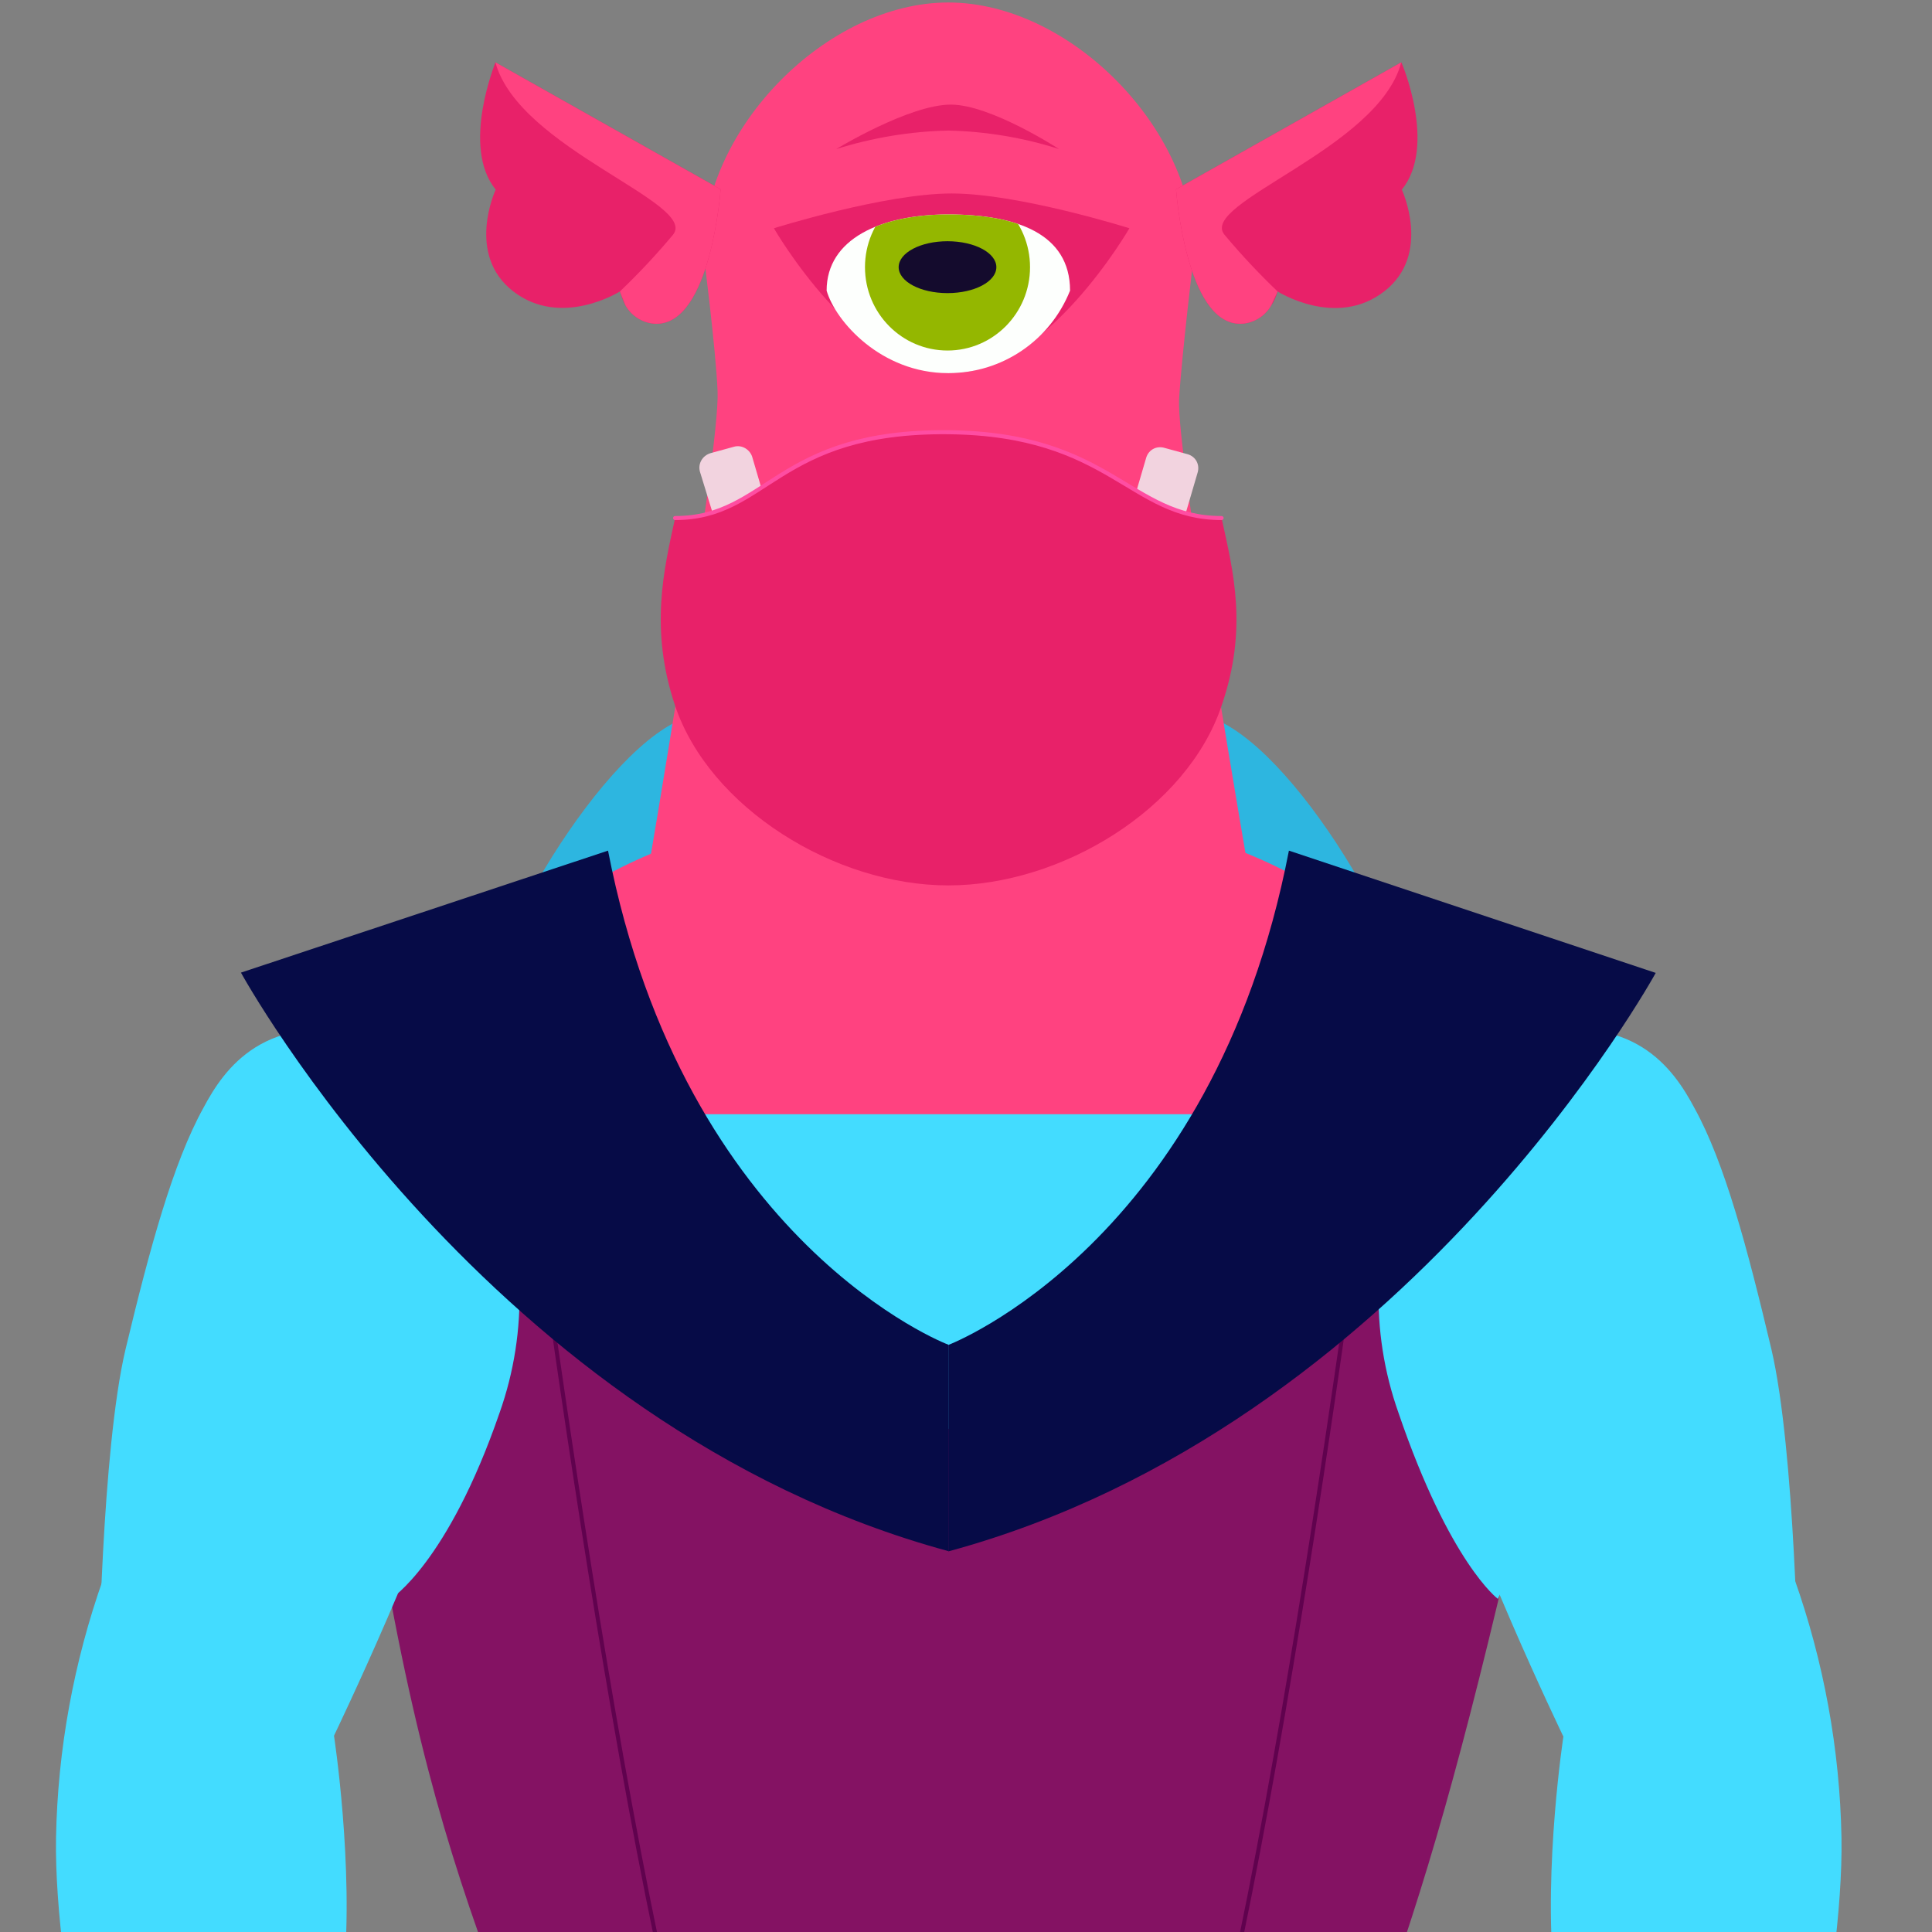 <?xml version="1.0" encoding="utf-8"?>
<!-- Generator: Adobe Illustrator 26.0.0, SVG Export Plug-In . SVG Version: 6.00 Build 0)  -->
<svg version="1.1" id="Layer_1" xmlns="http://www.w3.org/2000/svg" xmlns:xlink="http://www.w3.org/1999/xlink" x="0px" y="0px"
	 viewBox="0 0 700 700" style="enable-background:new 0 0 700 700;" xml:space="preserve">
<rect x="0" y="0" width="700" height="700" fill="#808080" stroke="none"/>
<style type="text/css">
	.st0{fill:#060B47;}
	.st1{fill:#2DB6E0;}
	.st2{fill:#841263;}
	.st3{fill:none;stroke:#60024E;stroke-width:1.468;stroke-linecap:round;stroke-miterlimit:10;}
	.st4{fill:#43DCFF;}
	.st5{fill:#FF4280;}
	.st6{fill:#F2D3DF;}
	.st7{fill:#E82169;}
	.st8{fill:none;stroke:#FF4DA2;stroke-width:1.468;stroke-linecap:round;stroke-miterlimit:10;}
	.st9{fill:#FDFFFD;}
	.st10{clip-path:url(#SVGID_00000099642700647951163140000013219035354832185787_);}
	.st11{fill:#94B700;}
	.st12{fill:#140B2D;}
	.st13{fill:none;stroke:#060B47;stroke-width:2.026;stroke-linecap:round;stroke-miterlimit:10;}
</style>
<g>
	<g transform="matrix(1 0 0 1 0 -405)">
		<g>
			<g>
				<g>
					<g>
						<g>
							<g>
								<path class="st0" d="M311.7,1151.7c0,0-13.6,17-56.3,17c-42.7,0-56.3-17-56.3-17l17.1-53.1h78.4L311.7,1151.7z"/>
								<path class="st1" d="M312.8,1116.5c0,0-25.3,19.9-57.2,19.9c-31.9,0-57.5-19.9-57.5-19.9s-39.8-255.9-25-339.5
									c6.7-38.1,54-113.2,82.1-113.2c28.2,0,75.5,75,82.1,113.2C352.6,860.6,312.8,1116.5,312.8,1116.5z"/>
								<path class="st0" d="M488.4,1151.7c0,0-13.6,17-56.3,17s-56.3-17-56.3-17l17.1-53.1h78.4L488.4,1151.7z"/>
								<path class="st1" d="M489.3,1116.5c0,0-25.3,19.9-57.2,19.9s-57.5-19.9-57.5-19.9s-39.8-255.9-25-339.5
									c7-38.1,54-113.2,82.4-113.2c28.4,0,75.5,75,82.1,113.2C529.1,860.6,489.3,1116.5,489.3,1116.5z"/>
								<path class="st2" d="M485.8,1307.4c0,0-58.6,23.5-142.2,23.5c-83.6,0-142.8-23.5-142.8-23.5l2.6-198.5h279.5L485.8,1307.4z"
									/>
								<path class="st2" d="M385.7,1556.2c0,0,11,30.5,52,30.5c40.9,0,52-30.5,52-30.5s46.4-192.3,9.3-348.3
									c-7.3-29.9-39.8-46.3-77.8-35.5c-46.7,13.5-61.5,105.8-61.5,105.8L385.7,1556.2z"/>
								<path class="st3" d="M436.8,1183.4c25.3,91.2,38.9,264.4,14.8,381.1"/>
								<path class="st2" d="M301.5,1556.2c0,0-11,30.5-52,30.5s-52.2-30.5-52.2-30.5s-46.1-192.3-9-348
									c7.3-29.9,39.8-46.3,77.8-35.5c46.7,13.5,61.5,105.8,61.5,105.8L301.5,1556.2z"/>
								<path class="st3" d="M250.7,1183.4c-25.3,91.2-38.9,264.4-14.8,381.1"/>
								<path class="st0" d="M370.6,1822.1c-11.6,15.8-14.2,57.5-14.5,82.1c-0.3,10.6,7.5,19.9,18,21.4c25.3,3.5,49.9,9.1,74.3,16.7
									c15.7,4.7,40.3,12.9,55.1,13.8c22.6,1.2,45.3-1.5,67-8.5c1.7-10,1.7-20.2,0-30.2c-2.9-16.4-34-15.5-62.7-28.1
									c-28.7-12.6-45.9-44-45.9-44C442,1825.9,396.7,1786.1,370.6,1822.1z"/>
								<path class="st4" d="M356.1,1908.6c0,6.4,6.4,12.9,11.9,15.8c9.9,5,29.3,10,67.9,19.9c29.6,7.9,44.4,16.1,62.7,17.6
									c49.6,3.8,72-14.1,72-14.1c1.5-5.6,1.7-11.1,1.2-17c-0.3,2.1-1.5,4.1-3.2,5.3c0,0-20.3,17.6-70.8,12.9
									c-17.7-1.8-31.3-10.3-59.8-17.6c-19.4-5.3-32.8-8.2-42.1-10.3c-23.2-5-30.2-6.7-36-12.6c-2-2.3-3.5-5.3-4.1-8.2
									C356.4,1902.2,356.1,1907.1,356.1,1908.6z"/>
								<path class="st2" d="M352.6,1848.2l108.8-16.4l29.3-281.7c0,0-95.5-22-102.7,2.9C346.2,1691.7,352.6,1848.2,352.6,1848.2z"
									/>
								<path class="st3" d="M451.9,1564.4c0,0-15.1,199-24.7,282"/>
								<path class="st4" d="M457.3,1510.5c18.8,2.2,31.4,26.1,28.3,53.3c-3.2,27.2-21,47.4-39.8,45.1
									c-18.8-2.2-31.4-26.1-28.3-53.3C420.7,1528.4,438.5,1508.2,457.3,1510.5z"/>
								<path class="st4" d="M346.8,1847.3c0,3.8,2.6,7.3,6.4,8.5c36.3,11.7,75.5,10.6,111.2-3.2c3.5-1.5,5.8-5,5.8-9.1l-0.6-19.3
									c0-3.2-2.6-5.6-5.8-5.6c-0.6,0-1.2,0.3-1.7,0.3c-34.8,12.9-72.9,14.1-108.3,3.2c-2.9-0.9-6.1,0.6-7,3.5
									c-0.3,0.6-0.3,1.2-0.3,1.8L346.8,1847.3z"/>
								<path class="st0" d="M320.4,1822.1c11.6,15.8,14.2,57.5,14.5,82.1c0.3,10.6-7.5,19.9-18,21.4c-25.3,3.5-49.9,9.1-74.3,16.7
									c-15.7,4.7-40.3,12.9-55.1,13.8c-22.6,1.2-45.3-1.5-67-8.5c-1.7-10-1.7-20.2,0-30.2c2.9-16.4,34-15.5,62.7-28.1
									c28.7-12.6,45.9-44,45.9-44C249.3,1825.9,294.3,1786.1,320.4,1822.1z"/>
								<path class="st4" d="M335.2,1908.6c0,6.4-6.4,12.9-11.9,15.8c-9.9,5-29.3,10-67.6,19.9c-29.6,7.9-44.4,16.1-62.7,17.6
									c-49.6,3.8-72-14.1-72-14.1c-1.5-5.6-1.7-11.1-1.2-17c0.3,2.1,1.5,4.1,3.2,5.3c0,0,20.3,17.6,70.8,12.9
									c17.7-1.8,31.3-10.3,59.8-17.6c19.4-5.3,32.8-8.2,42.1-10.3c23.2-5,30.2-6.7,36-12.6c2-2.3,3.5-5.3,4.1-8.2
									C334.9,1902.2,335.2,1907.1,335.2,1908.6z"/>
								<path class="st2" d="M334.6,1848.2l-108.8-16.4l-29.3-281.7c0,0,95.5-22,102.7,2.9C341.3,1691.7,334.6,1848.2,334.6,1848.2z
									"/>
								<path class="st3" d="M235.6,1564.4c0,0,15.1,199,24.7,282"/>
								<path class="st4" d="M270,1555.4c3.2,27.2-9.5,51-28.3,53.3s-36.6-18-39.8-45.1c-3.2-27.2,9.5-51,28.3-53.3
									S266.8,1528.2,270,1555.4z"/>
								<path class="st4" d="M340.4,1847.3c0,3.8-2.6,7.3-6.4,8.5c-36.3,11.7-75.5,10.6-111.2-3.2c-3.5-1.5-5.8-5-5.8-9.1l0.6-19.3
									c0-3.2,2.6-5.6,5.8-5.6c0.6,0,1.2,0.3,2,0.3c34.8,12.9,72.9,14.1,108.3,3.2c2.9-0.9,6.1,0.6,7,3.5c0.3,0.6,0.3,1.2,0.3,1.8
									L340.4,1847.3z"/>
								<path class="st5" d="M551.4,947.7c-46.1,203.4-124.5,252.4-207.8,252.4c-83.3,0-178.8-62.7-207.8-252.4
									c-21.2-137.5,30.5-252.4,207.8-252.4C521,695.3,581.9,812.2,551.4,947.7z"/>
								<path class="st4" d="M225.5,808.7h228.1v119.9H225.5V808.7z"/>
								<path class="st2" d="M551.4,947.7c-3.2,13.5-6.1,26.1-8.7,37.8c-18.9,78.9-31.6,118.4-50.2,168.6
									c-19.4,52.8-109.1,66-149.2,66c-39.5,0-132.1-14.7-153-69.2c-19.4-50.4-34.8-91.5-48.8-166.5c-2-11.4-4.1-23.7-6.1-36.6
									c-8.7-56.6-5.2-109.3,14.5-151.8c7.8-17,18.6-32.8,31.9-46c28.2,59.8,84.5,155.1,163.1,173c0,0,112-66.8,175.9-158
									c7.3,9.1,13.6,19.1,18.9,29.6C561,837.4,564.2,890.8,551.4,947.7z"/>
								<path class="st3" d="M188,793.8c0,0,37.4,301.9,73.1,404.8"/>
								<path class="st3" d="M499.2,793.8c0,0-37.4,301.9-72.8,404.8"/>
								<path class="st4" d="M141.6,984.3c-4.6-10-65.9-139.8-54.9-183.5c5.2-21.4,67-45.7,85.6-51c10.2,6.2-0.3,62.1,5.8,76.2
									c12.5,28.7,13.4,61.3,2.9,90.9C162.2,971.4,141.6,984.3,141.6,984.3z"/>
								<path class="st4" d="M542.7,984.3c4.6-10,67.9-139.8,56.9-183.5c-5.2-21.4-65.9-45.7-84.5-51c-10.2,6.2,0.3,62.1-5.5,76.2
									c-12.5,28.7-13.4,61.3-2.9,90.9C525.3,971.4,542.7,984.3,542.7,984.3z"/>
								<path class="st4" d="M498.6,1198.9c0,0-30.2,21.1-154.4,21.1c-124.8,0-156.4-21.1-156.4-21.1v-52.5
									c0,0,30.2,21.1,154.4,21.1c124.8,0,156.4-21.1,156.4-21.1V1198.9z"/>
								<path class="st5" d="M432.7,496.2c0,0-4.6,37.8-5.5,53.6c-0.9,20.8,26.1,176.2,26.1,176.2s-31.1,61.3-109.7,61.3
									c-78.7,0-109.7-61.3-109.7-61.3s27-157.4,26.1-179.1c-0.6-15.2-5.2-51-5.2-51c0-44.3,44.7-90,88.8-90
									C387.7,405.9,432.7,451.7,432.7,496.2z"/>
								<path class="st6" d="M257.4,569.2l8.4-2.3c2.9-0.9,5.8,0.9,6.7,3.5l6.1,20.8c0.9,2.9-0.9,5.9-3.5,6.7l-8.4,2.3
									c-2.9,0.9-5.8-0.9-6.7-3.5l-6.4-20.8C252.8,573,254.5,570.1,257.4,569.2z"/>
								<path class="st6" d="M421.1,600.6l-8.4-2.3c-2.9-0.9-4.4-3.8-3.5-6.7l6.1-20.8c0.9-2.9,3.8-4.4,6.7-3.5l8.4,2.3
									c2.9,0.9,4.4,3.8,3.5,6.7l-6.1,20.8C426.9,599.7,424,601.5,421.1,600.6z"/>
								<path class="st7" d="M442.6,660.7c-12.5,37.2-57.8,65.1-99,65.1c-41.2,0-86.5-28.1-99-65.1c-9.3-27.8-4.1-49.2,0-68
									c33.7,0,36.6-31.7,99-31.1c58.9,0.6,65.6,31.1,99,31.1C446.9,612.3,452.2,632.8,442.6,660.7z"/>
								<path class="st7" d="M344.8,540.2c-34.2,0-64.4-52.5-64.4-52.5s40.1-12.6,64.4-12.6c24.4,0,64.4,12.6,64.4,12.6
									S379,540.2,344.8,540.2z"/>
								<path class="st7" d="M507.9,473.7c0,0,11,23.5-6.4,36.9c-17.4,13.5-38.6,0-38.6,0c-0.6,1.8-1.2,3.5-2.3,5
									c-2.3,4.1-6.7,6.7-11.3,6.7c-19.7,0-23.2-48.7-23.2-48.7l81.6-46C507.9,427.6,520.7,458.1,507.9,473.7z"/>
								<path class="st5" d="M443.7,490.1c6.1,7.3,12.5,14.1,19.2,20.5l-2.3,5c-2.3,4.1-6.7,6.7-11.3,6.7
									c-19.7,0-23.2-48.7-23.2-48.7l81.6-46C499.5,459,433.9,478.6,443.7,490.1z"/>
								<path class="st7" d="M179.6,473.7c0,0-11,23.5,6.4,36.9s38.6,0,38.6,0c0.6,1.8,1.2,3.5,2,5c2.3,4.1,6.7,6.7,11.3,6.7
									c19.7,0,23.2-48.7,23.2-48.7l-81.6-46C179.6,427.6,166.9,458.1,179.6,473.7z"/>
								<path class="st5" d="M243.8,490.1c-6.1,7.3-12.5,14.1-19.2,20.5l2,5c2.3,4.1,6.7,6.7,11.3,6.7c19.7,0,23.2-48.7,23.2-48.7
									l-81.6-46C188,459,253.4,478.6,243.8,490.1z"/>
								<path class="st7" d="M303,459c13.1-4.1,26.7-6.4,40.6-6.7c13.6,0.3,27.3,2.6,40.1,6.7c0,0-24.7-16.1-39.2-16.1
									C329.4,442.9,303,459,303,459z"/>
								<path class="st8" d="M244.6,592.7c33.7,0,36.6-31.7,99-31.1c58.9,0.6,65.6,31.1,99,31.1"/>
								<path class="st9" d="M387.7,510.3c-7.3,18.2-24.7,29.9-44.1,29.9c-24.4,0-40.9-18.8-44.1-29.9c0-18.8,19.7-27.6,44.1-27.6
									C368,482.7,387.7,489.5,387.7,510.3z"/>
								<g>
									<defs>
										<path id="SVGID_1_" d="M387.7,510.3c-7.3,18.2-24.7,29.9-44.1,29.9c-24.4,0-40.9-18.8-44.1-29.9
											c0-18.8,19.7-27.6,44.1-27.6C368,482.7,387.7,489.5,387.7,510.3z"/>
									</defs>
									<clipPath id="SVGID_00000157280144333119915580000007294656440023718572_">
										<use xlink:href="#SVGID_1_"  style="overflow:visible;"/>
									</clipPath>
									<g style="clip-path:url(#SVGID_00000157280144333119915580000007294656440023718572_);">
										<path class="st11" d="M373.2,501.8c0,16.7-13.4,30.2-29.9,30.2s-29.9-13.5-29.9-30.2c0-16.7,13.4-30.2,29.9-30.2
											S373.2,485.1,373.2,501.8z"/>
										<path class="st12" d="M361,501.8c0,5.2-7.9,9.4-17.7,9.4s-17.7-4.2-17.7-9.4c0-5.2,7.9-9.4,17.7-9.4S361,496.6,361,501.8z
											"/>
									</g>
								</g>
								<path class="st5" d="M125.6,1314.4c-12.8,2.6-28.2-41.6-28.2-41.6L83.3,1300c0,0,36,64.8-6.4,51.9c-2,0.6-4.4,0.9-6.4,0.6
									c-9-0.6-17.7-7.6-23.5-15.8c-3.2-2.3-6.4-5-9.3-7.9c-13.6-14.1-16.8-30.5-17.4-46.9c-0.9-19.3,16.8-49,25.8-62.4l1.5-2.3
									c2-2.9,3.5-4.7,3.5-4.7l56.6-16.7c0,0,1.2,7.3,3.2,17.9c0.3,1.8,0.6,3.2,0.9,5.3c3.8,19.3,9,45.1,13.6,56.9
									C133.2,1294.8,138.4,1311.8,125.6,1314.4z"/>
								<path class="st7" d="M76.9,1351.9c-2,0.6-4.4,0.9-6.4,0.6c-9.6-13.2-14.2-29.6-13.1-45.7
									C57.1,1306.5,63.8,1338.4,76.9,1351.9z"/>
								<path class="st7" d="M47,1336.7c-3.2-2.3-6.4-5-9.3-7.9c-3.2-10.6-6.1-25.2-1.5-33.7C37.1,1309.4,40.9,1323.5,47,1336.7z"/>
								<path class="st4" d="M35.7,1013.3c0,0,3.8,32.2,35.7,39.9c31.9,7.6,49.6-19.3,49.6-19.3s36-74.8,44.7-111.4
									c8.7-36.6,14.8-67.7,13.9-90.6c-0.6-15.8-4.1-41.9-43.8-51.6c-39.8-9.7-54.6,12-62.1,26.1c-11,19.9-19.4,50.7-28.2,87.4
									C36.8,930.4,35.7,1013.3,35.7,1013.3z"/>
								<path class="st4" d="M41.2,1209.2c0,0,8.7,16.7,31.6,16.7c28.7,0,39.8-14.1,39.8-14.1s8.1-52.5,11.9-91.5
									c3.8-39-3.5-86.5-3.5-86.5c-5.2-18.8-18-34.3-35.1-43.4C52.2,972.9,37.4,977,37.4,977c-10.7,30.2-16.5,61.9-17.1,93.8
									C19.4,1123,41.2,1209.2,41.2,1209.2z"/>
								<path class="st13" d="M38.6,1214.7c0,0,26.7,23.5,76.3,2.6"/>
								<path class="st5" d="M565.9,1314.4c12.8,2.6,28.2-41.6,28.2-41.6l14.2,27.3c0,0-36,64.8,6.4,51.9c2,0.6,4.4,0.9,6.4,0.6
									c9-0.6,17.7-7.6,23.5-15.8c3.2-2.3,6.4-5,9.3-7.9c13.6-14.1,16.8-30.5,17.4-46.9c0.9-19.3-16.8-49-25.8-62.4l-1.7-2.3
									c-2-2.9-3.2-4.7-3.2-4.7l-56.6-16.7c0,0-1.2,7.3-3.2,17.9c-0.3,1.8-0.6,3.2-0.9,5.3c-3.8,19.3-9,45.1-13.6,56.9
									C558.1,1294.8,552.9,1311.8,565.9,1314.4z"/>
								<path class="st7" d="M614.4,1351.9c2,0.6,4.3,0.9,6.4,0.6c9.6-13.2,14.2-29.6,13.1-45.7
									C634.1,1306.5,627.5,1338.4,614.4,1351.9z"/>
								<path class="st7" d="M644.3,1336.7c3.2-2.3,6.4-5,9.3-7.9c3.2-10.6,6.1-25.2,1.4-33.7
									C654.2,1309.4,650.4,1323.5,644.3,1336.7z"/>
								<path class="st4" d="M651.6,1013.3c0,0-3.8,32.2-35.7,39.9c-31.9,7.6-49.6-19.3-49.6-19.3s-36-74.8-44.4-111.4
									c-8.4-36.6-14.8-67.7-13.9-90.6c0.6-15.8,4.1-41.9,43.8-51.6c39.8-9.7,54.6,12,62.1,26.1c11,19.9,19.2,50.7,27.9,87.4
									C650.4,930.4,651.6,1013.3,651.6,1013.3z"/>
								<path class="st4" d="M646.3,1209.2c0,0-8.7,16.7-31.6,16.7c-28.7,0-39.8-14.1-39.8-14.1s-8.1-52.5-11.9-91.5
									c-3.8-39,3.5-86.5,3.5-86.5c5.2-18.8,18-34.3,35.1-43.4c33.7-17.6,48.5-13.5,48.5-13.5c10.7,30.2,16.5,61.9,17.1,93.8
									C668.1,1123,646.3,1209.2,646.3,1209.2z"/>
								<path class="st13" d="M648.7,1214.7c0,0-26.7,23.5-76.3,2.6"/>
								<path class="st0" d="M220.3,713.2L87.3,757.4c0,0,90,164.5,256.3,209.6v-74.8C343.6,892.3,248.1,855.9,220.3,713.2z"/>
								<path class="st0" d="M467,713.2l132.9,44.3c0,0-90,164.5-256.3,209.6v-74.8C343.6,892.3,439.4,855.9,467,713.2z"/>
							</g>
						</g>
					</g>
				</g>
			</g>
		</g>
	</g>
</g>
</svg>
